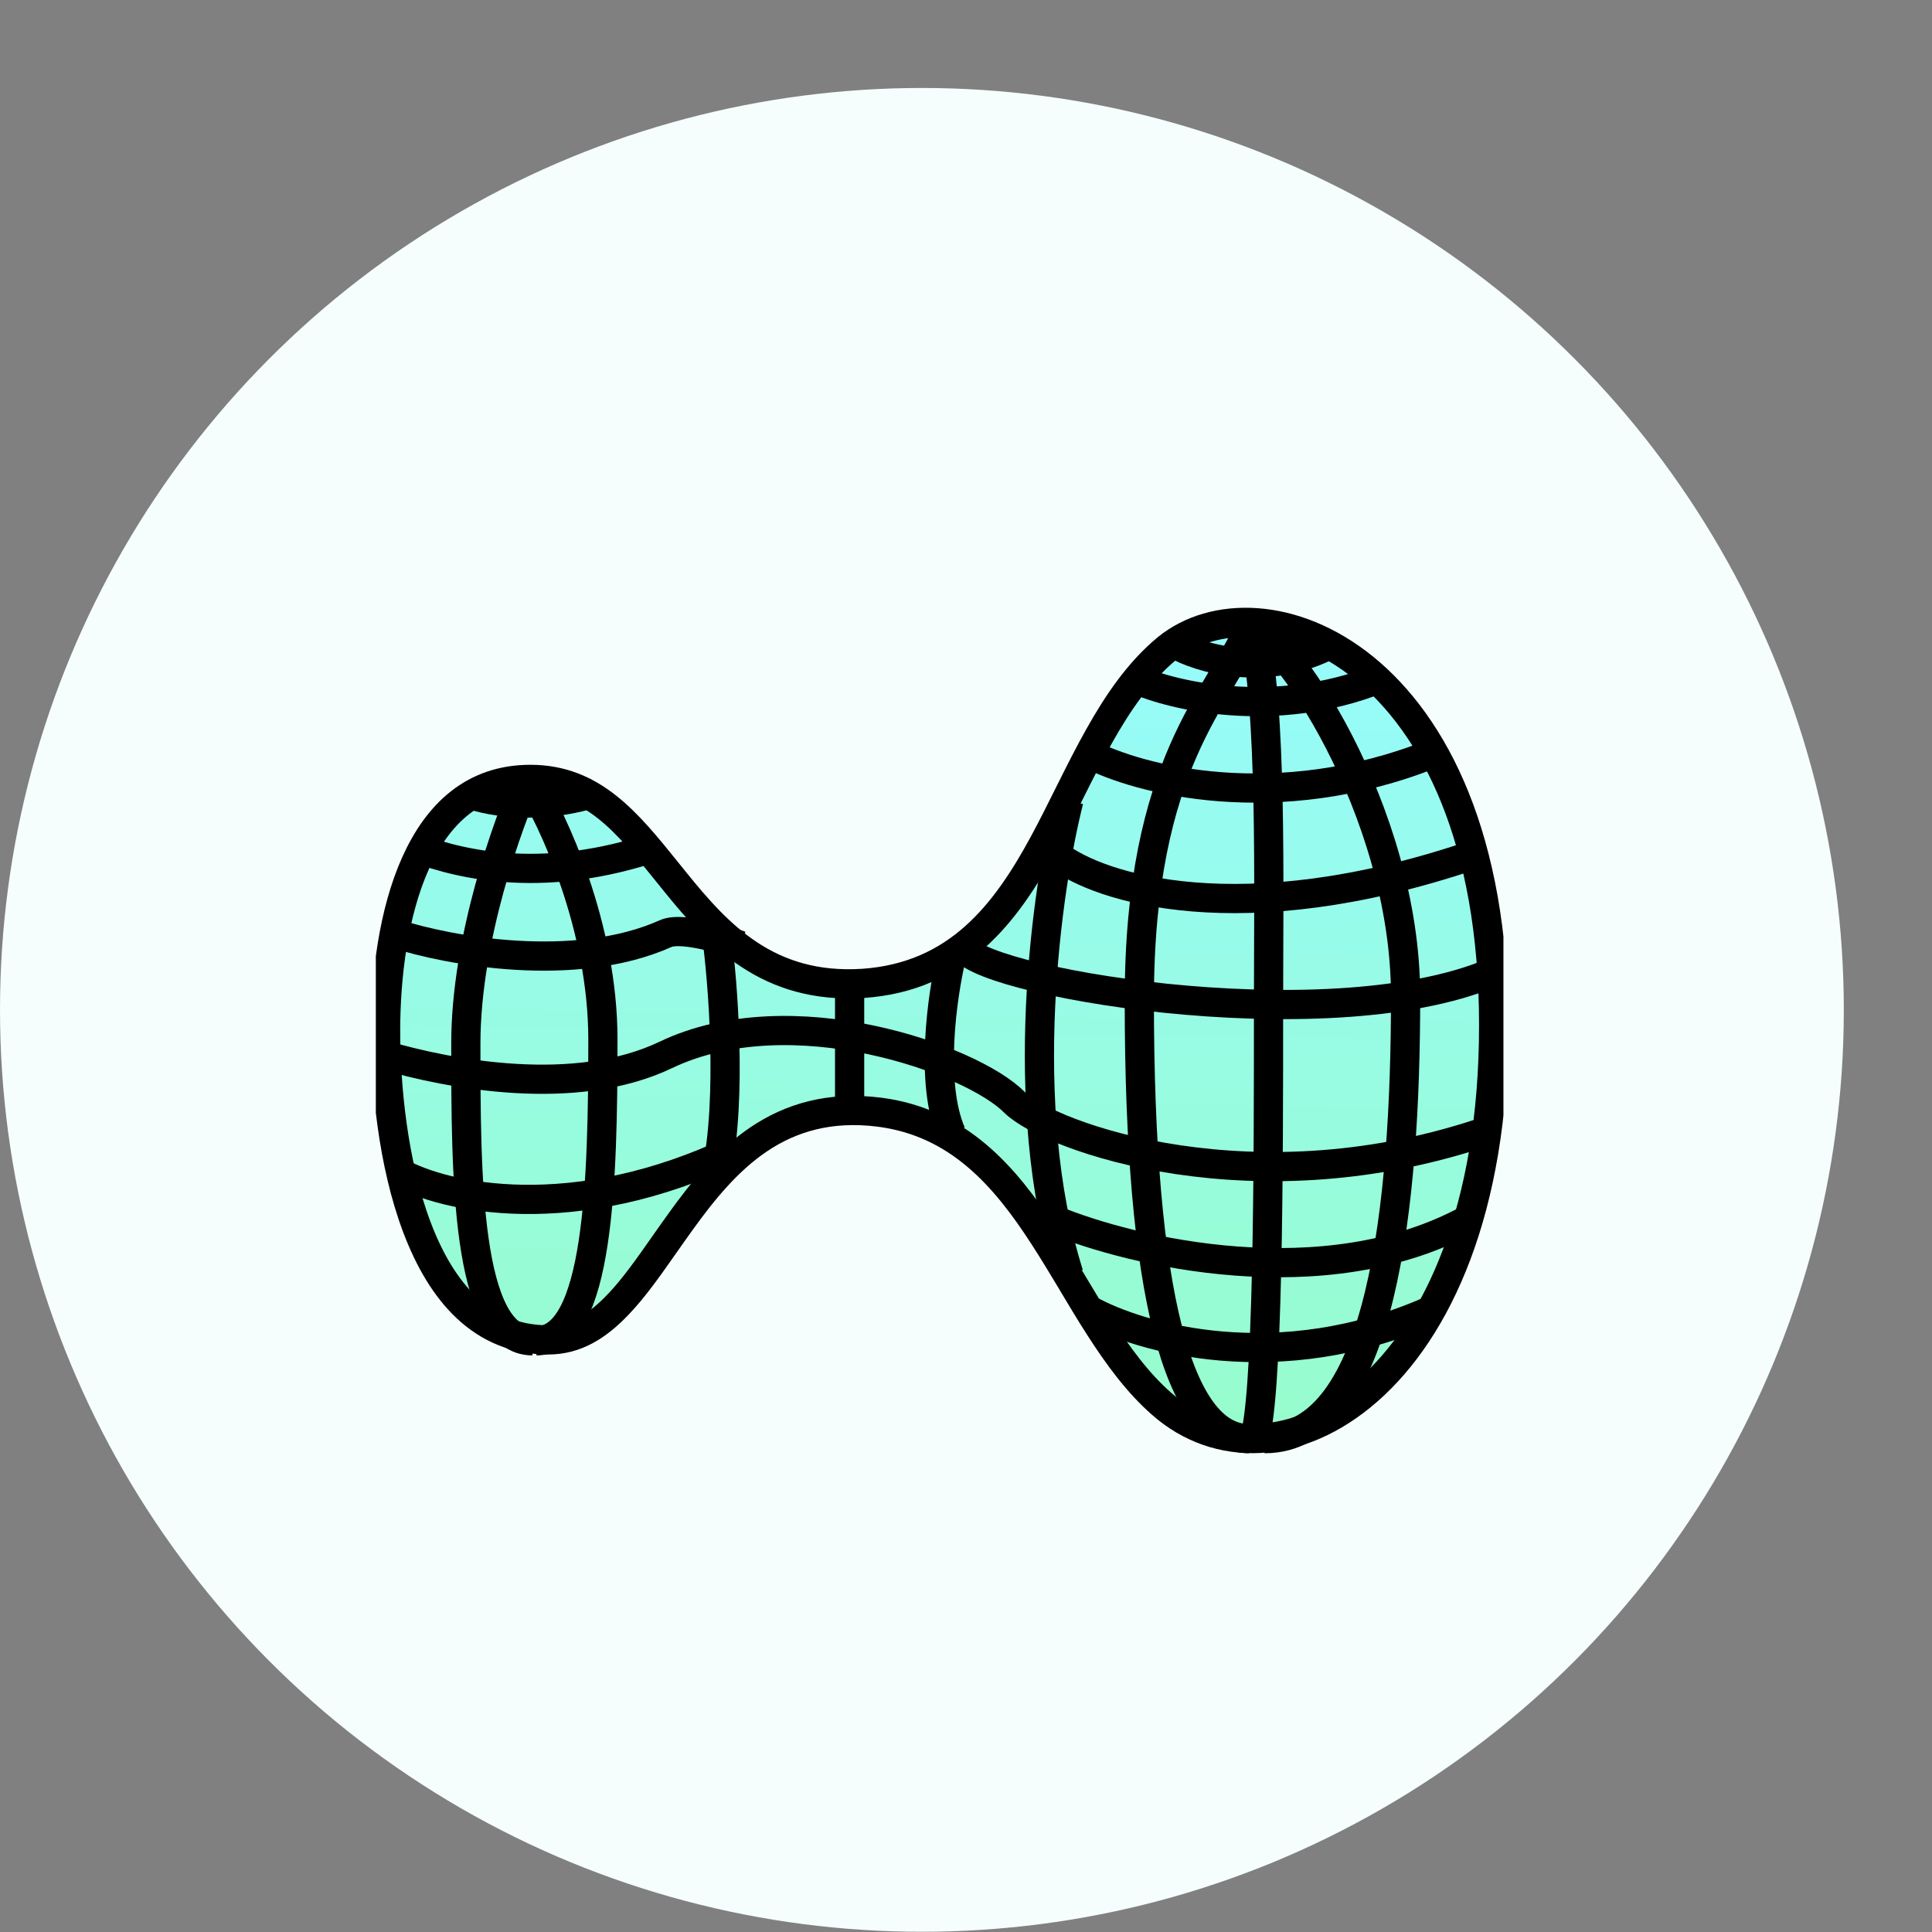 <svg width="17" height="17" viewBox="0 0 17 17" fill="none" xmlns="http://www.w3.org/2000/svg">
<rect x="0" y="0" width="17" height="17" fill="#808080" stroke="none"/>
<circle cx="8.112" cy="8.886" r="8.112" fill="#F5FEFD"/>
<g clip-path="url(#clip0_693_535)">
<path d="M10.221 12.352L10.221 12.352C10.012 12.169 9.838 11.932 9.672 11.673C9.593 11.55 9.517 11.423 9.44 11.294L9.429 11.275C9.348 11.14 9.266 11.004 9.181 10.873C8.841 10.348 8.43 9.874 7.736 9.786C7.299 9.731 6.957 9.836 6.676 10.025C6.399 10.212 6.183 10.48 5.992 10.745C5.942 10.813 5.895 10.882 5.848 10.948C5.711 11.143 5.584 11.326 5.443 11.474C5.258 11.67 5.065 11.79 4.825 11.79C4.242 11.79 3.885 11.37 3.669 10.8C3.454 10.232 3.393 9.542 3.393 9.071C3.393 8.59 3.461 8.029 3.658 7.592C3.854 7.158 4.169 6.858 4.667 6.858C5.214 6.858 5.519 7.236 5.871 7.673C5.894 7.702 5.918 7.732 5.942 7.761C6.318 8.225 6.756 8.706 7.593 8.653H7.594C8.429 8.595 8.85 8.038 9.185 7.42C9.261 7.279 9.334 7.133 9.406 6.988L9.427 6.946C9.506 6.788 9.585 6.631 9.67 6.48C9.839 6.178 10.026 5.907 10.269 5.706C10.675 5.375 11.383 5.376 12.002 5.878C12.618 6.378 13.143 7.377 13.143 9.021C13.143 10.645 12.646 11.701 12.036 12.235C11.428 12.769 10.711 12.786 10.221 12.352Z" fill="url(#paint0_linear_693_535)" stroke="black" stroke-width="0.257"/>
<path d="M4.1 6.975C4.26 7.044 4.713 7.14 5.237 6.975M3.652 7.457C4.1 7.629 4.823 7.767 5.753 7.457M3.48 8.215C3.939 8.364 5.057 8.573 5.857 8.215C6.01 8.146 6.454 8.295 6.511 8.318M3.376 9.283C3.962 9.455 5.064 9.662 5.857 9.283C6.96 8.755 8.545 9.318 8.923 9.696C9.233 10.006 11.059 10.661 13.126 9.937" stroke="black" stroke-width="0.257"/>
<path d="M6.304 8.215C6.362 8.64 6.442 9.655 6.304 10.316M7.476 8.663V9.765M8.371 8.422C8.291 8.755 8.179 9.531 8.371 9.972M9.405 7.044C9.21 7.813 8.936 9.724 9.405 11.212M10.99 5.528C10.737 6.136 10.025 6.699 10.025 8.801C10.025 11.384 10.37 12.659 10.99 12.659M11.024 5.528C11.196 6.194 11.162 7.795 11.162 8.869C11.162 10.213 11.162 12.418 11.024 12.694" stroke="black" stroke-width="0.257"/>
<path d="M10.99 5.528C11.265 5.528 12.368 7.112 12.368 8.766C12.368 10.592 12.161 12.659 11.127 12.659" stroke="black" stroke-width="0.257"/>
<path d="M10.335 5.666C10.553 5.792 11.134 5.969 11.713 5.666M9.991 5.976C10.324 6.125 11.217 6.334 12.127 5.976M9.577 6.63C10.014 6.86 11.231 7.181 12.609 6.63M9.302 7.526C9.669 7.813 10.914 8.215 12.953 7.526M8.475 8.318C8.498 8.617 11.644 9.18 13.126 8.559M9.267 10.73C9.956 11.017 11.651 11.419 12.919 10.73M9.577 11.522C10.025 11.775 11.258 12.129 12.609 11.522M3.514 10.316C3.904 10.535 5.044 10.799 6.477 10.11" stroke="black" stroke-width="0.257"/>
<path d="M4.651 6.837C4.467 7.239 4.099 8.27 4.099 9.18C4.099 10.317 4.099 11.798 4.685 11.798" stroke="black" stroke-width="0.257"/>
<path d="M4.651 6.871C4.869 7.216 5.305 8.153 5.305 9.145C5.305 10.385 5.271 11.798 4.72 11.798" stroke="black" stroke-width="0.257"/>
</g>
<defs>
<linearGradient id="paint0_linear_693_535" x1="7.613" y1="12.762" x2="7.717" y2="5.39" gradientUnits="userSpaceOnUse">
<stop stop-color="#97FCCB"/>
<stop offset="1" stop-color="#97FBFC"/>
</linearGradient>
<clipPath id="clip0_693_535">
<rect width="9.922" height="9.922" fill="white" transform="translate(3.307 4.081)"/>
</clipPath>
</defs>
</svg>
